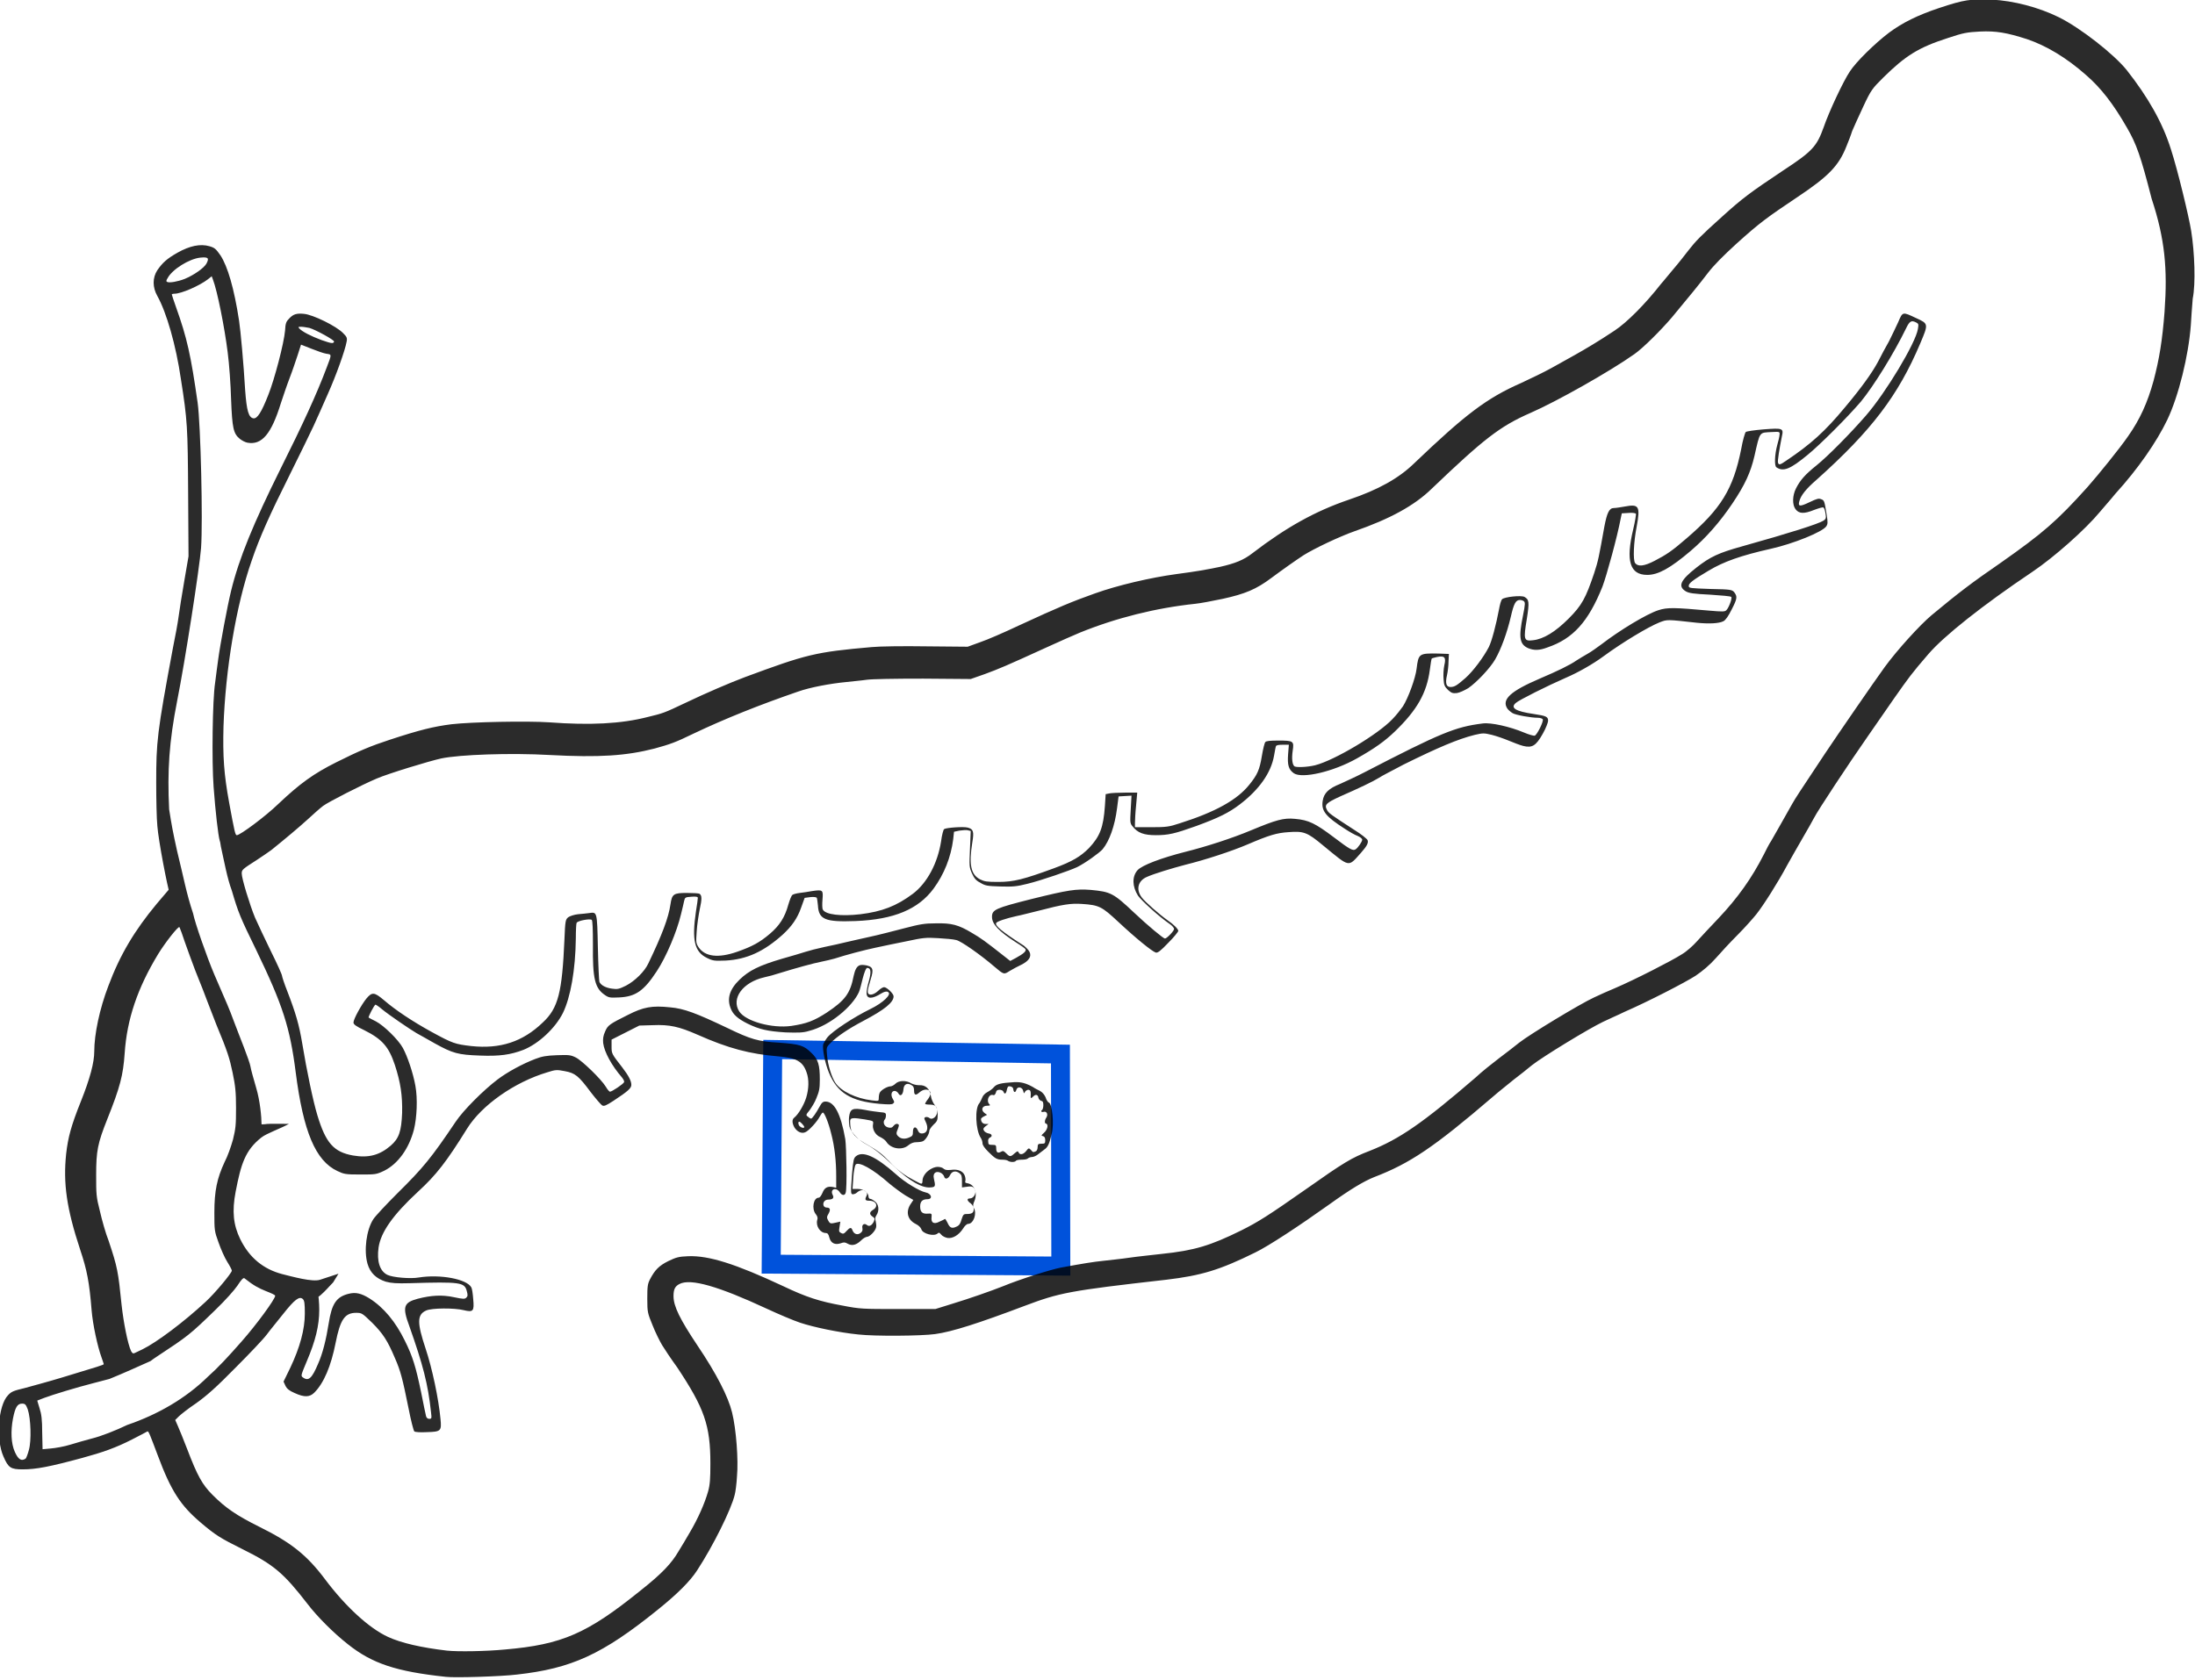 <?xml version="1.0" encoding="UTF-8" standalone="no"?>
<svg
   xmlns:dc="http://purl.org/dc/elements/1.1/"
   xmlns:cc="http://creativecommons.org/ns#"
   xmlns:rdf="http://www.w3.org/1999/02/22-rdf-syntax-ns#"
   xmlns:svg="http://www.w3.org/2000/svg"
   xmlns="http://www.w3.org/2000/svg"
   xmlns:sodipodi="http://sodipodi.sourceforge.net/DTD/sodipodi-0.dtd"
   xmlns:inkscape="http://www.inkscape.org/namespaces/inkscape"
   inkscape:version="1.0beta1 (32d4812, 2019-09-19)"
   sodipodi:docname="Pancreas main final update - titles, x_, 19th Nov 19 JE.svg"
   version="1.1"
   x="0px"
   y="0px"
   viewBox="0 0 577.5 442.1"
   style="enable-background:new 0 0 577.5 442.1;"
   xml:space="preserve"
   id="svg45">
  <sodipodi:namedview
     inkscape:document-rotation="0"
     inkscape:current-layer="g881"
     inkscape:window-maximized="0"
     inkscape:window-y="26"
     inkscape:window-x="57"
     inkscape:cy="318.92739"
     inkscape:cx="250.01188"
     inkscape:zoom="0.98994949"
     showgrid="false"
     id="namedview32"
     inkscape:window-height="755"
     inkscape:window-width="1280"
     inkscape:pageshadow="2"
     inkscape:pageopacity="0"
     guidetolerance="10"
     gridtolerance="10"
     objecttolerance="10"
     borderopacity="1"
     bordercolor="#666666"
     pagecolor="#ffffff" />
  <defs
     id="defs49" />
  <style
     type="text/css"
     id="style2">
	.st0{fill:#C9C9C9;}
	.st1{fill:#3D3D3D;}
	.st2{fill:#888888;}
	.st3{fill:#8B8B8B;}
	.st4{fill:#5C5C5C;}
	.st5{fill:#363636;}
	.st6{fill:#2B2B2B;}
	.st7{fill:none;stroke:#0052DB;stroke-width:4.988;stroke-miterlimit:10;}
</style>
  <g
     id="LAYER_EFO">
    <g
       inkscape:label="UBERON_0001150"
       id="UBERON_0001150"
       style="fill:none">
      <desc
         id="desc869">Body of pancreas</desc>
      <title
         id="title867">Body of pancreas</title>
      <path
         inkscape:connector-curvature="0"
         class=""
         d="m 102.1,199.4 c 36,38.9 60.8,85 78,137.2 -0.2,-1.8 2.4,-2.2 4.2,-1.9 21.2,4.5 42,15.3 63.3,11.5 11.5,-2 22,-8.3 33.5,-10.7 14.4,-3 30.1,-0.1 43.3,-6.5 11.8,-5.7 19.4,-18 31,-24 5.6,-2.9 12,-4.2 17.6,-7.3 9.8,-5.3 16.3,-15.3 25.3,-21.9 14.6,-10.9 34.9,-12.4 48.5,-24.7 13.9,-12.6 4.9,-9 18.5,-21.9 -24.9,-34 -58.1,-79.1 -75,-117.8 -12.9,2.7 -1.5,2.8 -12.3,10.5 -15.8,11.3 -29.9,13.6 -46.9,22.9 -4.2,2.3 -8.4,4.5 -12.9,5.9 -9.1,2.9 -19.1,2.2 -28.2,5 -11.6,3.5 -21.2,12.2 -32.9,15.6 -16.4,4.7 -34.5,-1.6 -50.7,3.6 -10.7,3.4 -19.4,11.5 -30.1,14.9 -12,3.8 -24.5,3.7 -37,2.2 -14.1,2.9 -24.3,-2 -36.6,3.9"
         id="path4" />
    </g>
    <g
       inkscape:label="UBERON_0001263"
       id="UBERON_0001263"
       style="fill:none">
      <desc
         id="desc865">Pancreatic Acinus</desc>
      <title
         id="title863">Pancreatic Acinus</title>
      <g
         id="g9"
         style="fill:none">
        <path
           inkscape:connector-curvature="0"
           class=""
           d="m 234.2,289.1 c -1,-0.6 -0.7,-2.2 0.2,-3 0.4,-0.3 0.9,-0.5 1.3,-0.5 0.5,0 1,0.4 1,0.9 -0.3,-0.5 0,-1.2 0.4,-1.6 0.4,-0.4 -0.6,0.1 0,0 0.6,0 3.247,0.28 3.647,0.68 0.4,0.4 0.253,0.42 -0.147,0.92 0.8,-1 1.168,-0.428 2.46,-0.253 1.967,0.267 2.24,2.253 1.14,2.953 1.5,0 0.98,0.88 2.28,2.467 0.951,1.16 -0.88,3.233 -2.38,3.233 0.8,0.9 0.8,2.5 -0.1,3.3 -0.9,0.8 -2.5,0.8 -3.3,-0.1 -0.2,1.5 -2,2.2 -3.4,2 -0.7,-0.1 -1.5,-0.3 -2,-0.8 -0.5,-0.5 -0.8,-1.3 -0.6,-2 -1.8,0.4 -3.5,-1.7 -2.5,-3.4 0.2,-0.3 -0.1,0.4 0,0 0.1,-0.7 0.7,-1.8 0.5,-2.5 -0.5,-1.5 0.6,-1.8 1.5,-2.1"
           id="path7" />
      </g>
      <g
         id="g13"
         style="fill:none">
        <path
           inkscape:connector-curvature="0"
           class=""
           d="m 245,312.6 c -0.8,-0.8 -1.814,-2.92 -0.814,-3.52 1,-0.6 5.347,-2.02 4.894,1.073 0.3,-1.3 1.898,-2.626 3.027,-1.867 C 253.554,309.26 253.7,312 253.1,312.5 c 1,-0.8 3.574,-0.867 3.567,0.927 -0.005,1.253 -0.273,1.486 -1.993,2.667 2.38,0.7 1.727,3.807 0.327,4.907 -0.6,0.5 -1.6,0.6 -2,-0.1 0.5,2 -1,4 -2,4.1 -1.4,0.2 -3,0 -3,-2.8 -0.5,1.1 -1.9,1.7 -2.9,1.2 -1.1,-0.5 -1.6,-1.9 -1.2,-3 -1.2,0.8 -3,-0.3 -2.9,-1.7 0.1,-1.4 -0.047,-3.8 1.253,-3.4 -0.9,-1.4 1.98,-0.639 3.047,-2.7"
           id="path11" />
      </g>
      <g
         id="g17"
         style="fill:none">
        <path
           inkscape:connector-curvature="0"
           class=""
           d="m 220.9,313.7 c 0.393,-1.767 -1.86,-0.973 -2.76,-0.573 -0.8,0.5 -0.74,2.073 0.16,2.573 -1.3,-0.3 -2.7,0.8 -2.7,2.1 0,0.8 0.8,1.7 1.5,1.4 -1.1,0.7 -1.4,2.3 -0.6,3.3 0.8,1 2.5,1.1 3.4,0.3 -0.7,0.9 -0.3,2.3 0.7,2.8 1,0.5 2.3,-0.1 2.6,-1.2 0,1.1 1.2,2.1 2.3,1.8 1.1,-0.3 2.654,-1.353 2.054,-2.353 C 228.054,324.647 230,324 230,323 c 0,-3.2 0.567,-2.007 -0.133,-2.607 0.9,-0.4 0.798,-1.789 0.913,-2.827 0.2,-1.8 -1.727,-1.833 -2.727,-1.733 0.7,-0.3 0.207,-1.387 -0.193,-2.087 -0.4,-0.7 -1.287,-0.553 -2.087,-0.453 -0.8,0.1 -0.36,0.167 -0.86,0.667 0.1,-0.8 -1.714,-0.56 -2.414,-0.66 -0.8,-0.1 -1.4,-0.4 -1.6,0.4"
           id="path15" />
      </g>
    </g>
    <g
       inkscape:label="UBERON_0000006"
       id="UBERON_0000006"
       style="fill:none">
      <desc
         id="desc861">Islet of Langerhans</desc>
      <title
         id="title859">Islet of Langerhans</title>
      <path
         inkscape:connector-curvature="0"
         class=""
         d="m 264.6,285.9 c -0.1,-0.3 -0.6,-0.2 -0.9,0 -1.6,1 -3.3,2.1 -4.5,3.6 -1.4,1.8 -2,4.1 -1.6,6.3 0.2,1.5 0.9,2.9 1.6,4.2 0.6,1.1 1.2,2.1 2.1,2.9 1.2,1.1 2.7,1.6 4.3,1.8 0.4,0 0.8,0 1.2,0 0.5,0 1,-0.1 1.6,-0.2 0.9,-0.2 1.9,-0.4 2.8,-0.7 1,-0.3 2,-0.8 2.8,-1.5 0.4,-0.4 0.7,-0.8 1,-1.3 2.4,-4.1 1.9,-9.7 -1.2,-13.3 -0.1,-0.1 -0.2,-0.2 -0.3,-0.2 -0.2,-0.1 -0.4,0 -0.6,0 -0.3,0 -0.6,-0.2 -0.9,-0.3 -2.1,-1.1 -4.5,-1.6 -6.9,-1.4"
         id="path20" />
    </g>
    <g
       inkscape:label="UBERON_0001151"
       id="UBERON_0001151"
       style="fill:none">
      <desc
         id="desc857">Tail of pancreas</desc>
      <title
         id="title855">Tail of pancreas</title>
      <path
         inkscape:connector-curvature="0"
         class=""
         d="m 380.5,119 c 14.9,39 54,86.2 79.3,119.3 8.1,-13.2 34.7,-58 45.6,-69 11.6,-11.7 25.3,-21.2 37.6,-32.1 12.3,-10.9 23.7,-23.8 28.8,-39.5 4.7,-14.6 3.5,-30.6 -0.2,-45.5 -4.1,-16.7 -12.2,-33.6 -27,-42.3 -19.5,-11.5 -47.9,-3.5 -58.5,16.6 -3.5,6.6 -5.4,14.4 -10.8,19.5 -2.9,2.7 -6.5,4.4 -9.8,6.6 -6.1,4 -11.1,9.5 -16,15 -10.1,11.3 -58.7,40 -69,51.4"
         id="path23" />
    </g>
    <g
       inkscape:label="UBERON_0001069"
       id="UBERON_0001069"
       style="fill:none">
      <desc
         id="desc853">Head of pancreas</desc>
      <title
         id="title851">Head of pancreas</title>
      <path
         inkscape:connector-curvature="0"
         class=""
         d="m 104.9,201 c 37.1,32 63.1,82.1 76,133.9 -3.3,2.9 -3.8,8.1 -2.6,12.3 1.2,4.3 3.8,8 5.9,11.9 12.1,23.1 3.2,54.5 -18.2,69.4 -21.4,14.9 -52.5,13 -73.2,-2.8 -6.2,-4.7 -11.5,-10.5 -17.8,-15 -3.9,-2.8 -8.2,-5 -12,-7.8 -10.5,-7.6 -12.4,-14.9 -16.9,-28.3 -3.6,-5.8 -11,-13.4 -12.5,-20.1 -1.5,-6.4 -4.6,-13.4 -6.1,-19.8 -2,-8.8 -7.6,-16.9 -7,-25.9 0.4,-7.6 5.1,-14.2 7.4,-21.4 2.5,-8.1 1.9,-16.9 4.5,-25 3.2,-9.6 10.7,-17.1 18,-24.2 16.4,-15.9 34,-32.2 56.2,-37.5"
         id="path26" />
    </g>
    <path
       inkscape:label="UBERON_0001174"
       inkscape:connector-curvature="0"
       id="UBERON_0001174"
       class="st4"
       d="m 51.7,130.3 c -0.1,5.8 -0.2,11.6 -0.7,17.4 -1.4,16.3 -5.8,32.3 -7,48.7 -1.1,14.8 0.5,29.7 4.6,43.9 5.9,20.3 17,39.6 16.9,60.8 5.1,-2.7 10.9,-3.8 16.6,-3.1 C 81,292.2 79.9,286.5 78.7,280.7 77.5,274.4 76.2,268 74.2,261.9 72.1,255.6 69.3,249.5 66.8,243.3 52.5,206.4 55.6,163.8 72.3,128 c 1.8,-3.9 3.7,-8.6 1.4,-12.2 -2,-3.1 -6.1,-3.7 -9.8,-4.1 -3.9,-0.4 -10,-1.1 -12.1,3 -1.5,3.6 -0.1,11.5 -0.1,15.6 z"
       style="fill:none">
      <desc
         id="desc849">Common bile duct</desc>
      <title
         id="title847">Common bile duct</title>
    </path>
    <g
       inkscape:label="UBERON_0007329"
       id="UBERON_0007329"
       style="fill:none">
      <desc
         id="desc845">Pancreatic duct</desc>
      <title
         id="title843">Pancreatic duct</title>
      <path
         inkscape:connector-curvature="0"
         class=""
         d="m 91.9,309.5 c 5.5,2.5 10.2,6.7 9.2,11.7 18.6,-16.9 24.7,-34.2 45.2,-41.1 8.9,-2.9 16,-7.5 24.4,-11.2 15.7,-6.8 31,-11.4 47.4,-17 15,-4 34.5,-7.1 49,-12 81.4,-18.2 166.3,-71.5 198,-104 8,-8.1 16.7,-14.2 25,-23 6.9,-7.4 12.2,-16.1 17.3,-25.2 0.7,-1.8 -3.9,-3.1 -7.3,-2.8 -11,22.1 -28.1,37.2 -50,54 -41.1,33.8 -88.4,62.6 -139,79 -34.6,13.4 -71,17.9 -104.8,29.2 -34.4,11.5 -73.1,26.4 -93,47.3 -9.3,9.9 -14.216,10.174 -22.216,13.974"
         id="path30" />
    </g>
    <g
       inkscape:label="UBERON_0004913"
       id="UBERON_0004913"
       style="fill:none">
      <desc
         id="desc841">Hepatopancreatic ampulla</desc>
      <title
         id="title839">Hepatopancreatic ampulla</title>
      <path
         inkscape:connector-curvature="0"
         class=""
         d="m 82,298.1 c -6,-5.2 -20.371,0.461 -21.6,14.5 -1.4,6.1 -2.1,12.9 1.7,18 1.5,2 3.4,3.5 5.4,5 3.2,2.1 6.9,3.6 10.7,3.9 3.9,0.3 5.6,0.2 8.7,-2 3,-2.1 7.8,-9.2 8,-14.5 0.1,-2.8 0.1,-5.6 -1,-10.3 -0.5,-2.2 -1.5,-3.5 -3,-5.2 -1.7,-1.8 -3.3,-3.4 -5,-5.2 -1.2,-1.3 -3.4,-4.9 -5,-4.1"
         id="path33" />
    </g>
    <g
        link="acinus"
       id="g881">
      <polygon
         style="fill:none;stroke:#0052db;stroke-width:4.988;stroke-miterlimit:10"
         points="203.3,276.2 202.9,332.7 279.1,333.2 279,277.4 "
         class="st7"
         id="link_Islet_of_Langerhans"
         inkscape:label="link islet of Langerhans" />
    </g>
  </g>
  <g
     style="opacity:0.83"
     id="OUTLINE">
    <g
       style=""
       id="g42">
      <path
         style=""
         inkscape:connector-curvature="0"
         d="M 576.5,60.8 C 575.9,57 572.9,44.6 571.2,39.4 569,32.3 565.1,25.5 559.5,18.4 556.1,14.2 547.3,7.3 541.6,4.5 536.3,1.9 529.8,0.2 524,-0.1 c -5.5,-0.2 -7.2,0 -13.8,2.2 -5.7,1.9 -9.7,3.9 -13.2,6.5 -3.7,2.8 -8.7,7.7 -10.3,10.2 -1.7,2.5 -5.5,10.6 -6.9,14.7 -1.8,5 -2.9,6.3 -10.7,11.4 -8.7,5.8 -10.7,7.3 -16,12.1 -5.7,5.1 -7,6.5 -8.8,8.8 -1,1.3 -2.8,3.6 -4.1,5.1 -1.3,1.5 -2.6,3.2 -3.1,3.7 -4.3,5.5 -9.1,10.3 -12.3,12.4 -4.5,3 -7.6,4.8 -10.6,6.5 -1.6,0.9 -4.3,2.4 -6.1,3.4 -1.8,1 -5.3,2.7 -7.9,3.9 -9.1,4 -14.7,8.3 -28.1,21.1 -4.1,4 -9.5,7 -17.2,9.6 -8.8,3 -16.4,7.2 -25.4,14.1 -2.3,1.8 -4.6,2.7 -8.6,3.6 -4,0.8 -5.5,1.1 -11.5,1.9 -6.6,0.9 -15.3,2.9 -21.4,5.1 -5.9,2.1 -9.3,3.5 -19.9,8.4 -3.8,1.8 -8.4,3.8 -10.2,4.4 l -3.3,1.2 -10.9,-0.1 c -6,-0.1 -12.5,0 -14.4,0.2 -14.8,1.3 -17.1,1.9 -33.3,7.9 -4,1.5 -10.5,4.3 -15.5,6.7 -5.9,2.8 -6,2.8 -10.1,3.8 -7,1.8 -15.2,2.2 -25.9,1.4 -5.8,-0.4 -20.5,-0.1 -25.7,0.5 -4.7,0.6 -8.4,1.5 -16.3,4.1 -4.9,1.6 -8,2.9 -14,5.9 -6,3 -9.6,5.6 -15.3,11 -3.3,3.2 -10,8.2 -10.9,8.2 -0.4,0 -0.6,-0.9 -2,-8.5 -1.4,-7.6 -1.7,-12.3 -1.5,-20.1 0.5,-14.9 3.3,-31.9 7.4,-43.6 2.1,-6.2 4.8,-12.2 10.1,-22.8 2.6,-5.2 5.4,-11 6.2,-12.7 0.8,-1.8 2.5,-5.5 3.7,-8.3 2.2,-4.9 4.6,-11.6 5,-13.9 0.2,-1 0,-1.3 -0.9,-2.2 -1.8,-1.9 -8,-4.9 -10.3,-5.1 -2,-0.2 -2.8,0.1 -3.8,1.1 -0.9,0.9 -1.1,1.3 -1.2,3.3 -0.3,3.4 -2.8,12.9 -4.4,16.9 -1.8,4.6 -2.9,6.3 -3.9,6.2 -1.3,-0.2 -1.8,-2 -2.2,-7.4 C 64.1,95.8 63.3,87 62.9,84.4 61.6,75.9 59.9,70.1 58,67.2 c -1.2,-1.7 -1.5,-2 -2.9,-2.4 -2.4,-0.7 -5.2,-0.1 -8.4,1.7 -2.8,1.6 -3.9,2.6 -5.3,4.6 -1.3,2 -1.3,4.5 0,6.8 2.4,4.3 4.9,12.9 6.2,21.9 1.7,10.8 1.8,12.5 1.9,30.3 l 0.1,16.3 -1.1,6.4 c -0.6,3.5 -1.3,7.8 -1.5,9.4 -0.2,1.6 -0.9,5.4 -1.5,8.3 -4.2,22.5 -4.4,24.7 -4.4,35.5 0,4.3 0.1,9.4 0.3,11.4 0.3,3.9 2.613,15.92 3.313,18.02 L 44.6,233.9 l -3.4,4 c -5.8,7 -9.6,13.3 -12.7,21.6 -2.3,6 -3.7,12.7 -3.7,17.2 0,2.9 -1.1,7.1 -3.5,13.1 -2.6,6.5 -3.4,9.5 -3.9,13.9 -0.8,7.7 0.1,14.3 3.7,25.2 1.8,5.4 2.4,8.5 3,15.9 0.3,3.8 1.6,9.7 2.6,12.4 0.3,0.9 0.6,1.7 0.6,1.8 0,0.2 -1.3,0.6 -10.9,3.5 -3.6,1.1 -8.1,2.3 -9.9,2.8 -2.9,0.7 -3.5,0.9 -4.4,1.9 -2.6,2.7 -3.2,11.6 -1.2,16.1 1.3,3 1.9,3.4 5.1,3.4 3.5,0 7.1,-0.7 15.6,-3 5.5,-1.5 8.9,-2.7 13.2,-4.9 2.1,-1.1 3.9,-2 4,-2.1 0.3,-0.1 0.7,1 2.7,6.3 3.5,9.4 6,13.2 11.3,17.7 4,3.4 5.2,4.1 11,7 8.3,4.1 10.9,6.4 17.1,14.4 2.5,3.3 6.9,7.7 10.6,10.6 6.4,5.1 12.7,7.2 25.8,8.6 v 0 c 2.3,0.3 14.7,-0.1 18.7,-0.6 14.4,-1.6 22.5,-5.3 37.1,-17.1 5.1,-4.1 8.5,-7.5 10.3,-10.3 4.2,-6.4 9,-16.1 9.9,-19.9 0.2,-0.7 0.5,-2.9 0.6,-4.9 0.4,-4.2 -0.2,-12.4 -1.3,-16.8 -1,-4.1 -4.1,-10.2 -9.1,-17.6 -4.6,-6.9 -6.3,-10.3 -6.3,-13 0,-1.8 0.4,-2.6 1.6,-3.2 2.9,-1.5 10.2,0.6 22.9,6.5 3,1.4 7,3.1 8.8,3.7 3.6,1.2 10.3,2.6 15.3,3.1 4.4,0.5 16.6,0.4 20.2,-0.1 4.5,-0.6 11.6,-2.9 23.5,-7.4 9.3,-3.5 11.7,-4 37.3,-6.9 9.3,-1.1 14.2,-2.6 23.5,-7.2 3.5,-1.7 11.4,-6.9 19.4,-12.6 5.7,-4.1 9.1,-6.1 11.8,-7.2 9.4,-3.6 15.7,-7.8 31.2,-21.1 1.7,-1.5 4.3,-3.5 5.6,-4.6 1.3,-1 3.5,-2.7 4.8,-3.8 2.8,-2.2 14.9,-9.6 18.7,-11.4 1.4,-0.7 4,-1.8 5.6,-2.6 6.2,-2.7 15.9,-7.7 18.7,-9.5 1.9,-1.3 3.7,-2.8 5.3,-4.6 1.3,-1.5 3.9,-4.3 5.8,-6.2 1.9,-1.9 4.1,-4.4 4.9,-5.4 1.9,-2.4 5.7,-8.4 8.1,-12.9 1.1,-1.9 2.9,-5.2 4.1,-7.2 1.2,-2 2.5,-4.4 3,-5.3 0.9,-1.8 9,-14.1 14.1,-21.4 1.8,-2.6 5,-7.2 7,-10.1 3.8,-5.4 4.5,-6.4 8.9,-11.5 4.1,-4.8 14.3,-12.9 27.4,-21.7 5.8,-3.9 14,-11.2 17.8,-15.8 0.9,-1.1 2.8,-3.2 4,-4.7 6.1,-6.7 10.9,-13.7 13.7,-19.5 3,-6.3 5.6,-16.9 6.2,-24.9 0.1,-1.6 0.3,-4.8 0.5,-7 0.8,-3.9 0.5,-12.2 -0.4,-17.8 z M 79.3,86 c 0.5,0 1.5,0.2 2.1,0.3 1.7,0.5 6.6,3.2 6.5,3.6 -0.2,0.6 -0.7,0.5 -3.3,-0.4 -2.7,-1 -5.1,-2.2 -5.9,-3.1 C 78.4,86 78.5,86 79.3,86 Z M 44,74.2 c -0.3,-0.1 -0.3,-0.4 0.1,-1 1.2,-2.3 5.7,-5.1 8.6,-5.4 2.1,-0.2 2.4,0.1 1.6,1.6 -0.7,1.2 -3.3,3 -5.7,4 v 0 c -1.8,0.7 -4,1.1 -4.6,0.8 z M 44.5,213 c -0.5,-10.2 0,-17.8 2.1,-28.5 2.1,-10.5 5.9,-35.1 6.3,-40.3 C 53.4,137.1 52.8,111.8 52,106 50.2,93.4 49.2,88.9 46.3,80.8 c -0.6,-1.7 -1.1,-3.2 -1.1,-3.3 0,-0.1 0.3,-0.2 0.7,-0.2 1.8,0 6.6,-2.1 8.8,-3.8 l 1,-0.8 0.3,0.8 c 1.2,3.1 3.1,12.8 3.9,19.2 0.4,3 0.8,8.6 0.9,12.4 0.3,7.6 0.6,9 2.3,10.4 0.5,0.4 1.4,0.9 2,1 3.8,0.7 6.3,-2.3 8.8,-10.4 0.6,-1.8 1.6,-4.8 2.3,-6.6 0.7,-1.8 1.6,-4.5 2.1,-6 0.5,-1.5 0.9,-2.8 0.9,-2.8 0,0 1.3,0.5 2.8,1.1 1.5,0.6 3.2,1.2 3.9,1.3 1.4,0.2 1.4,0.1 0.1,3.5 -2.7,7.2 -6.4,15.2 -12.2,26.8 -7.1,14.3 -10.9,23.5 -13,32.1 -1,4.1 -2.9,14.3 -3.4,18.1 -0.2,1.6 -0.6,4.3 -0.8,6.1 -0.7,4.4 -0.9,20.8 -0.4,27.4 0.5,6.7 1.2,12.7 1.6,14.1 0.2,0.6 0.3,1.3 0.3,1.5 0,0.1 -0.4,-3.3 -0.3,-1.5 0.8,2.7 -0.2,-1.3 0.3,1.5 0.955,4.303 1.664,8.384 2.9,11.7 1.7,5.8 2.2,7 6.4,15.6 7,14.5 8.9,20.4 10.4,32.2 2,15.6 5.2,23.3 11,26 1.7,0.8 2.1,0.9 6,0.9 4,0 4.2,0 6.3,-1 3.6,-1.8 6.5,-5.8 7.8,-10.8 0.8,-3.2 1,-8.2 0.4,-11.5 -0.6,-3.4 -2.1,-7.8 -3.3,-10 -1.2,-2.2 -5,-5.9 -7.1,-7 -1,-0.5 -1.8,-0.9 -1.9,-1 -0.2,-0.1 1.5,-3.4 1.8,-3.4 0.1,0 0.9,0.5 1.7,1.2 1.8,1.5 7.4,5.3 9.1,6.3 0.7,0.4 2.9,1.6 4.8,2.7 4.7,2.6 6.1,3 11.9,3.2 5.1,0.2 8,-0.2 11.4,-1.5 4,-1.6 8.4,-5.7 10.4,-9.7 2,-4.1 3.3,-11.3 3.4,-19.6 0,-2.1 0.1,-3.9 0.2,-4.1 0.2,-0.6 3.6,-1.2 4,-0.8 0.2,0.2 0.3,2.4 0.3,6.5 -0.1,9 0.5,11.5 3.2,13.3 1,0.7 1.4,0.7 3.7,0.6 4.3,-0.2 6.5,-1.7 9.9,-6.9 2.5,-3.8 5.3,-10.4 6.4,-15.1 0.3,-1.3 0.7,-2.8 0.8,-3.4 0.2,-0.9 0.3,-1 1.9,-1.1 1.2,-0.1 1.7,0 1.7,0.3 0,0.2 -0.2,1.9 -0.5,3.6 -1.1,7.5 -0.4,10.6 2.9,12.2 1.6,0.8 2,0.8 4.9,0.7 5.6,-0.3 10.1,-2.4 15,-6.8 2.4,-2.2 3.9,-4.3 4.9,-7.2 l 0.9,-2.5 1.5,-0.2 c 0.9,-0.1 1.6,0 1.7,0.2 0.1,0.2 0.2,1.1 0.3,2 0.2,3.7 1.9,4.4 9.9,4.1 10.1,-0.4 16.5,-3.1 20.5,-8.5 2.8,-3.8 4.6,-8.3 5.2,-13.1 l 0.2,-1.9 1.4,-0.3 c 0.8,-0.1 1.8,-0.2 2.2,-0.1 l 0.8,0.2 -0.2,4.7 c -0.2,4.5 -0.2,4.8 0.5,6.4 0.6,1.3 1,1.9 2.2,2.5 1.3,0.8 1.8,0.9 5.3,1 3.3,0.1 4.3,0 7.1,-0.7 3.7,-0.9 11.2,-3.5 13.1,-4.4 2.2,-1.1 5.8,-3.7 6.7,-4.7 1.8,-2.2 3.2,-6.1 3.8,-10.8 l 0.4,-3.1 1.7,-0.1 1.7,-0.1 -0.2,3.6 c -0.2,3.4 -0.2,3.7 0.5,4.5 1.3,1.7 3,2.3 6.1,2.3 3.3,0 5,-0.4 10.6,-2.4 6,-2.2 8.6,-3.5 11.5,-5.7 5.1,-3.9 8.2,-8.3 9,-12.8 0.2,-1.1 0.4,-2.3 0.5,-2.5 0.1,-0.3 0.7,-0.4 1.8,-0.4 h 1.6 l -0.2,2.5 c -0.2,2.8 0.1,4 1.5,5 2.2,1.5 10.4,-0.4 16.6,-3.9 4.8,-2.7 7.4,-4.6 10,-7.1 5.8,-5.6 8.4,-10.1 9.2,-16.3 0.2,-1.5 0.4,-2.8 0.5,-2.9 0.1,-0.1 0.7,-0.2 1.4,-0.4 2,-0.4 2.4,0.1 1.9,2.2 -0.2,0.9 -0.3,2.6 -0.2,3.6 0.1,1.7 0.3,2 1.2,2.9 0.9,0.8 1.2,0.9 2.3,0.8 0.7,-0.1 2,-0.7 3,-1.3 2.2,-1.5 5.8,-5.3 7.1,-7.6 1.5,-2.6 3.1,-6.9 4.1,-11.2 0.8,-3.5 1.3,-4.4 2.4,-4.4 0.3,0 0.7,0.1 1,0.3 0.4,0.3 0.4,0.8 -0.2,3.8 -1.2,5.8 -0.9,7.6 1.4,8.6 1.5,0.6 2.9,0.6 5,-0.2 6.8,-2.3 10.8,-6.8 14.5,-16 1.1,-2.9 3.9,-13.1 4.8,-17.9 l 0.3,-1.4 1.7,-0.1 c 0.9,-0.1 1.8,0 2,0.2 0.1,0.1 -0.2,2 -0.7,4.1 -2,8.3 -0.9,12 3.7,12 2.9,0 6.1,-1.8 11.4,-6.3 4.1,-3.5 7.7,-7.6 11,-12.5 3.3,-4.9 4.8,-8.2 5.8,-12.5 1.5,-6.6 1.2,-6.1 4.6,-6.3 2,-0.1 2.1,-0.1 2,0.7 0,0.4 -0.3,1.7 -0.6,2.7 -0.7,2.6 -0.8,5.6 -0.2,5.9 1.8,1.2 3.6,0.5 8.2,-3.3 3.3,-2.7 10.4,-9.8 14,-14 3.3,-4 8.7,-12.7 11.9,-19.3 0.9,-1.9 1.4,-2.2 2.7,-1.5 0.6,0.3 0.6,0.5 0.4,1.7 -0.6,3.7 -8.4,16.7 -13.7,22.8 -4,4.6 -9.9,10.6 -13,13.1 -3,2.4 -4.3,3.9 -5.4,6.1 -0.9,1.8 -1,4.2 -0.1,5.4 0.9,1.2 2.2,1.3 4.9,0.2 1.4,-0.5 2.3,-0.8 2.5,-0.6 0.2,0.2 0.4,0.9 0.5,1.6 0.2,1.1 0.1,1.4 -0.5,1.8 -1.4,0.9 -9,3.3 -21.5,6.8 -6.1,1.7 -8.3,2.7 -12,5.6 -4.2,3.3 -4.9,4.9 -2.8,6.2 0.8,0.5 2.1,0.7 6.4,0.9 3,0.2 5.5,0.4 5.6,0.6 0.3,0.3 -0.6,2.8 -1.3,3.5 -0.4,0.4 -1,0.4 -4.5,0.1 -9,-0.8 -11,-0.9 -13.4,-0.1 -3.1,1 -10.2,5.3 -15,9 -1.1,0.8 -2.6,1.9 -3.5,2.4 -0.9,0.5 -2.2,1.3 -3,1.8 -1.7,1.2 -5,2.8 -9.7,4.8 -7.7,3.3 -10.1,5.5 -8.5,7.9 0.3,0.4 0.9,0.9 1.4,1.2 0.9,0.5 4.8,1.2 6.6,1.2 0.6,0 1.2,0.2 1.3,0.4 0.3,0.5 -1.5,4.1 -2.1,4.3 -0.3,0.1 -1.6,-0.3 -2.8,-0.8 -3.8,-1.6 -8.8,-2.7 -10.9,-2.4 -7.2,0.9 -10.9,2.4 -31.2,12.9 -2.1,1.1 -5,2.4 -6.3,3 -3,1.2 -4.3,2.4 -4.6,4.5 -0.4,2.6 0.8,4.1 5.8,7.3 1.2,0.8 2.8,1.7 3.4,1.9 0.7,0.3 1.2,0.7 1.2,1 0,0.5 -1.1,2.1 -1.7,2.5 -0.7,0.5 -1.5,0.1 -5.7,-3.1 -4.9,-3.7 -6.7,-4.6 -10.3,-4.9 -3,-0.3 -5,0.3 -11.5,3 -5,2.1 -11.8,4.3 -17.4,5.7 -6.3,1.6 -11.3,3.5 -12.5,4.8 -1.5,1.7 -1.4,4.3 0.1,6.7 0.9,1.3 5.6,5.6 8.4,7.5 0.6,0.4 1.1,1 1.1,1.3 0,0.5 -1.9,2.5 -2.4,2.5 -0.4,0 -4.5,-3.4 -8.1,-6.8 -5.5,-5.2 -6.2,-5.5 -11.4,-6 -3.9,-0.3 -5.9,0 -15.6,2.4 -9.5,2.4 -10.4,2.8 -10.4,4.7 0,1.9 1.8,3.8 6.3,6.7 1.3,0.8 2.4,1.6 2.5,1.8 0.3,0.5 -0.5,1.2 -2.5,2.3 l -1.5,0.8 -1.9,-1.5 c -4.7,-3.7 -5.8,-4.5 -8.2,-5.9 -3.5,-2.1 -5.3,-2.6 -9.5,-2.5 -2.9,0 -4.1,0.2 -8.3,1.3 -2.7,0.7 -6.9,1.8 -9.3,2.3 -2.4,0.5 -5.2,1.2 -6.2,1.4 -1.1,0.3 -3.5,0.8 -5.4,1.2 -1.9,0.4 -4.2,1 -5.1,1.3 -0.9,0.3 -3.6,1.1 -6.1,1.8 -6.1,1.8 -8.7,3.1 -11.2,5.5 -2.7,2.6 -3.4,5.1 -2.3,7.7 0.6,1.5 1.8,2.6 4.4,3.9 3.1,1.5 5.2,2 10,2.3 3.3,0.1 4.6,0.1 6.2,-0.4 5.5,-1.4 11.393,-6.417 13.093,-10.217 0.6,-1.3 1.332,-6.258 2.307,-6.483 0,0 -0.363,0.147 -0.063,0.147 0.7,0 1.163,0.653 0.363,3.453 -0.4,1.3 -0.6,2.7 -0.6,3.1 0,1.7 1.49,1.64 3.89,0.14 1.5,-0.9 1.87,-0.27 1.87,-0.27 0.74,0.512 -1.16,2.63 -4.86,4.43 -4.1,2 -9.8,5.7 -11.2,7.4 -0.5,0.6 -0.9,1.4 -1.1,1.8 -0.3,1.2 0.5,5.1 1.5,7.5 2.2,5.3 5.7,7.5 13.3,8.2 2.5,0.2 3.3,0.2 3.6,-0.1 0.4,-0.3 0.3,-0.5 -0.1,-1.2 -0.6,-1 -0.4,-2.1 0.5,-2.1 0.3,0 0.8,0.3 1,0.7 0.5,0.9 1.2,0.3 1.3,-1.1 0.1,-1.3 0.9,-1.8 2,-1.2 0.6,0.3 0.8,0.7 0.8,1.5 0,1.2 0.4,1.4 1.4,0.5 1.1,-1 2.6,-1 2.9,0 0.1,0.4 -0.1,1 -0.6,1.7 -0.5,0.6 -0.8,1.2 -0.8,1.3 0,0.1 0.5,0.2 1.2,0.2 1.5,0 2,0.5 2,1.8 0,1.3 -1.3,2.4 -2.1,1.7 -0.3,-0.2 -0.7,-0.3 -1,-0.2 -0.4,0.2 -0.4,0.3 0,1.1 0.9,1.8 0.5,3.2 -1,3.2 -0.5,0 -0.8,-0.3 -1,-0.8 -0.5,-1.2 -1.3,-1 -1.3,0.3 0,1 -0.1,1.2 -1.1,1.6 -1.2,0.5 -2.3,0.3 -3,-0.6 -0.3,-0.4 -0.3,-0.7 0.1,-1.6 0.4,-1.1 0.4,-1.2 0,-1.4 -0.3,-0.1 -0.7,0 -1.1,0.5 -0.4,0.5 -0.7,0.6 -1.5,0.4 -1,-0.3 -1.4,-1.4 -0.8,-2.1 0.2,-0.2 0.3,-0.7 0.3,-1.1 0,-0.6 -0.2,-0.7 -1.5,-0.8 -0.8,-0.1 -2.6,-0.3 -4,-0.6 -3.3,-0.6 -3.9,-0.3 -4.2,1.8 -0.1,0.8 0,2 0.1,2.6 0.4,1.5 2.4,3.6 4.5,4.7 2.3,1.3 3.7,2.4 7.5,6 3.8,3.6 7.1,5.5 9.3,5.3 1.3,-0.1 1.4,-0.2 0.9,-2.4 -0.3,-1.3 0.5,-2 1.7,-1.5 0.5,0.2 0.9,0.7 1,1 0.2,0.9 1.1,0.7 1.6,-0.4 0.5,-1 1.5,-1.2 2.5,-0.4 0.5,0.4 0.6,0.8 0.6,2.1 v 1.6 l 1.5,-0.2 c 1.3,-0.2 1.6,0.16 1.9,0.76 0.5,0.9 -0.3,2.34 -1.3,2.34 -0.9,0 -0.8,0.6 0.2,1.3 0.5,0.4 0.8,1 0.8,1.5 0,1 -0.5,1.3 -1.9,1.3 -0.8,0 -0.9,0.2 -1.3,1.4 -0.3,1.1 -0.6,1.6 -1.3,1.9 -1.2,0.6 -1.8,0.4 -2.4,-1 -0.3,-0.6 -0.6,-1.1 -0.7,-1 -0.1,0.1 -0.7,0.4 -1.4,0.7 -1.5,0.8 -2.3,0.3 -2.1,-1.2 0.1,-0.9 0,-1 -1,-0.9 -1.4,0.1 -2,-0.4 -2,-1.9 0,-1.3 0.6,-1.9 1.9,-1.9 1.5,0 1.1,-1.5 -0.5,-1.8 -1.5,-0.3 -5.4,-2.6 -7.8,-4.8 -5.3,-4.7 -8.7,-6.2 -10.5,-4.7 -0.6,0.5 -0.7,1.1 -1,4.4 -0.4,5.3 -0.4,5.6 0.2,5.6 0.3,0 0.8,-0.2 1,-0.4 0.9,-0.8 1.8,-0.9 2.4,-0.3 0.4,0.4 0.4,0.7 0.2,1.1 -0.5,1 -0.4,1.3 0.7,1.3 1.9,0 2.5,1.5 1,2.4 -1,0.6 -1,1.2 -0.1,1.8 0.6,0.4 0.6,0.5 0.3,1.3 -0.5,1 -1.2,1.4 -1.8,0.9 -0.7,-0.6 -1.4,-0.1 -1.2,0.8 0.1,0.6 0,0.9 -0.5,1.3 -0.8,0.6 -1.7,0.3 -2.1,-0.7 -0.3,-0.9 -0.7,-0.8 -1.6,0.2 -0.6,0.7 -0.9,0.8 -1.4,0.5 -0.6,-0.3 -0.6,-0.5 -0.4,-1.7 l 0.2,-1.3 -0.9,0.2 c -1.7,0.4 -1.8,0.4 -2.3,-0.5 -0.4,-0.7 -0.4,-1 0.1,-1.8 0.6,-1.1 0.4,-1.6 -0.5,-1.6 -0.3,0 -0.7,-0.2 -0.8,-0.5 -0.3,-0.8 0.3,-1.6 1.2,-1.6 1.2,0 1.6,-0.4 1.2,-1.2 -0.8,-1.5 0.8,-2.2 1.8,-0.8 0.6,1 1.4,1 1.6,0.2 0.4,-1.1 0.2,-12 -0.1,-14.1 -1.2,-6.8 -2.9,-9.9 -5.2,-9.9 -0.7,0 -1,0.3 -1.6,1.4 -0.8,1.5 -1.9,3.1 -2.2,3.1 -0.1,0 -0.5,-0.2 -0.8,-0.5 -0.6,-0.4 -0.6,-0.5 0.4,-1.7 0.5,-0.7 1.4,-2.1 1.8,-3.2 0.7,-1.7 0.9,-2.4 0.9,-4.9 0,-3.8 -0.4,-5.3 -2.2,-7 -2,-2 -3.1,-2.3 -8.5,-2.7 -5.6,-0.3 -7.5,-0.9 -13.7,-3.9 -8,-3.8 -11.3,-5.1 -15,-5.4 -4.7,-0.5 -7,-0.1 -11.1,2 -4.8,2.4 -5.3,2.7 -6,4.4 -0.5,1.1 -0.6,1.9 -0.5,3 0.3,2.4 2.3,6 4.9,9 0.4,0.5 0.7,1 0.6,1.3 -0.2,0.5 -3.2,2.5 -3.7,2.5 -0.2,0 -0.7,-0.6 -1.1,-1.3 -1.3,-2.1 -6.3,-6.9 -7.9,-7.7 -1.4,-0.7 -1.9,-0.7 -5,-0.6 -2.7,0.1 -3.9,0.3 -5.7,1 -3.4,1.3 -7.4,3.5 -9.9,5.4 -3.7,2.8 -9,8.1 -11,11.1 -6.4,9.5 -8.5,12.1 -15.4,18.9 -2.9,2.9 -5.8,6 -6.3,6.8 -1.8,2.8 -2.5,8.2 -1.5,11.7 0.7,2.4 2.3,3.9 4.8,4.7 1.5,0.4 2.8,0.5 6.4,0.4 13.2,-0.4 14.3,-0.2 14.9,2 0.3,1.1 0.3,1.4 -0.1,1.8 -0.4,0.4 -0.8,0.4 -3.2,-0.1 -3.2,-0.7 -6.1,-0.5 -9.6,0.4 -3.7,1 -4.1,2.1 -2.2,7.2 3.6,10.2 4.9,15.2 5.7,22.6 v 0 c 0.2,1.7 0.2,1.8 -0.5,1.8 -0.4,0 -0.7,-0.3 -0.8,-0.7 -0.1,-0.4 -0.7,-3.2 -1.3,-6.3 -1.4,-6.7 -2.2,-9.4 -4.3,-13.6 -2.4,-4.9 -5.5,-8.7 -9.3,-11.1 -2.1,-1.3 -3.6,-1.7 -5.5,-1.2 -3.2,0.8 -4.4,2.6 -5.2,7.7 -0.7,4.4 -1.6,8 -2.8,10.7 -1.6,3.8 -2.5,4.7 -4,3.6 -0.6,-0.4 -0.5,-0.6 1,-4.2 2.3,-5.4 3.3,-9.4 3.3,-13.6 0,-1.8 -0.2,-3.9 -0.4,-4.6 0,0 -1.726,2.016 -1.226,1.716 1.158,0.536 4.778,-3.916 5.278,-4.316 l 1.413,-2.294 L 84.2,336.8 c -1.996,0.654 -7.2,-0.8 -10,-1.5 -4.9,-1.3 -8.6,-4.3 -11,-9.2 -1.8,-3.7 -2.2,-7.3 -1.2,-12.5 1.4,-7.2 2.461,-10.839 6.761,-14.239 1.4,-1.1 5.178,-2.403 7.252,-3.584 0,0 -5.413,-0.077 -5.813,0.023 -0.5,0.1 -1.39,0.1 -1.39,0.1 0,-1.9 -0.41,-6.3 -1.41,-9.6 -0.7,-2.4 -1.4,-4.9 -1.5,-5.6 -0.1,-0.7 -0.9,-2.9 -1.7,-5 -0.8,-2 -2,-5.2 -2.7,-7 -1.3,-3.5 -1.5,-3.9 -5.1,-12.2 -2,-4.7 -5.1,-13.6 -5.6,-16.1 -1.8,-5.4 -2.442,-9.306 -4.2,-16.4 -1.11,-5.016 -1.432,-6.726 -2.1,-11 z m 167.1,83.6 c 0,0.4 -0.8,0.2 -1.2,-0.2 -0.4,-0.4 -0.5,-1.2 -0.1,-1.2 0.3,0 1.3,1.1 1.3,1.4 z M 26.3,318.8 c -1,-3.9 -1,-4.5 -1,-9.6 0,-6.3 0.4,-8.3 2.9,-14.6 3.4,-8.5 4.2,-11.6 4.6,-17.4 0.6,-9 3.4,-17.2 8.8,-26.1 1.9,-3.1 5.3,-7.4 5.6,-7.1 0.1,0.1 0.3,0.8 0.6,1.5 0.5,1.6 3.6,10.2 4.6,12.5 0.4,0.9 1.3,3.3 2.1,5.4 0.8,2.1 1.9,4.9 2.4,6.2 3,7.2 3.5,8.9 4.3,12.7 0.7,3.4 0.9,5 0.9,9.3 0,4.6 -0.1,5.4 -0.8,8.3 -0.5,1.8 -1.4,4.4 -2.2,5.9 -2,4.3 -2.7,7.6 -2.7,13.3 0,4.6 0,4.9 1.1,7.9 0.6,1.7 1.6,4 2.3,5.1 0.7,1.1 1.2,2.1 1.2,2.3 0,0.6 -4.4,5.9 -6.9,8.2 -5.7,5.3 -12.9,10.7 -16.6,12.5 v 0 c -0.9,0.4 -1.8,0.9 -2.1,1 -0.4,0.2 -0.6,0 -0.9,-0.5 -0.9,-1.9 -2,-7.6 -2.5,-12.1 -0.9,-8.9 -1.1,-10 -3.4,-16.9 -0.8,-2 -1.8,-5.6 -2.3,-7.8 z M 7.6,381.6 c -0.3,1.1 -0.7,2.2 -0.9,2.3 v 0 c -1.1,0.7 -1.9,0.2 -2.8,-1.8 -1,-2.2 -1.1,-5.5 -0.5,-8.7 0.6,-3.1 1.2,-4 2.4,-4 0.8,0 1,0.2 1.5,1.5 0.8,2.4 1,8.2 0.3,10.7 z M 33.5,375 c -2.9,1.4 -6.9,3 -9.4,3.6 -1.5,0.4 -4,1.1 -5.6,1.6 v 0 c -1.6,0.5 -3.9,0.9 -5.1,1 l -2.2,0.2 -0.1,-4.4 c 0,-3.4 -0.2,-4.9 -0.7,-6.4 l -0.6,-2 1.8,-0.7 c 2.4,-0.9 8.7,-2.8 13,-3.9 1.9,-0.5 3.8,-1 4.2,-1.1 v 0 c 3.7,-1.5 7.2,-3.1 10.8,-4.7 0.5,-0.4 1.1,-0.8 1.7,-1.2 8.2,-5.4 8.7,-5.8 15.3,-12.2 2.6,-2.5 5.1,-5.3 5.9,-6.5 0.9,-1.4 1.5,-2.1 1.8,-1.9 2.4,1.9 3.7,2.6 5.7,3.4 1.3,0.5 2.4,1 2.4,1.2 0,0.9 -5,7.7 -8.8,12 -3.6,4.1 -6.3,7 -8.9,9.3 -5.9,5.8 -13.3,10 -21.2,12.7 z m 536,-293.1 c -0.6,7.8 -1.4,12.6 -2.9,18.3 -1.6,5.8 -3.6,10.2 -6.7,14.6 -2.2,3.2 -7.7,10 -10.7,13.4 -8,8.9 -11.7,12.1 -22.8,19.9 -7.7,5.3 -11.1,7.9 -18.2,13.8 -3.1,2.6 -9,9.1 -12.3,13.6 -2.9,4 -12.4,17.8 -15.8,22.9 -6.9,10.4 -7.7,11.6 -8.6,13.2 -1.5,2.7 -4.7,8.3 -5.5,9.7 -0.5,0.7 -1.3,2.3 -1.9,3.5 -3.2,6.3 -6.9,11.5 -12,16.9 -2.3,2.4 -4.8,5.1 -5.7,6.1 -0.9,1 -2.6,2.6 -4,3.4 -2.3,1.5 -12.2,6.6 -17.6,8.9 -1.5,0.6 -3.9,1.7 -5.4,2.4 -3.7,1.7 -16.9,9.7 -19.7,11.9 -1.2,1 -3.6,2.8 -5.3,4.1 -1.7,1.3 -4.5,3.5 -6.2,5.1 -13.8,11.9 -20,16.2 -27.9,19.3 -4.7,1.8 -6.7,3 -16.9,10.2 -9.7,6.8 -12.4,8.5 -16.8,10.7 -8.1,4 -12.3,5.3 -21,6.2 -2.6,0.3 -6.5,0.7 -8.5,1 -2,0.3 -5,0.6 -6.7,0.8 -2.9,0.3 -5.3,0.7 -11.3,1.8 -2.6,0.5 -10.6,3 -15.2,4.9 -3.3,1.3 -8.7,3.2 -13.3,4.6 l -4.5,1.4 h -9.8 c -9.3,0 -10,0 -14.6,-0.9 -6.1,-1.1 -9.5,-2.2 -15.6,-5.1 -12.6,-5.9 -19.6,-8.1 -25,-7.9 -2.6,0.1 -3.2,0.3 -5.3,1.3 -2.4,1.2 -3.5,2.3 -4.8,4.8 -0.6,1.2 -0.7,1.8 -0.7,5.1 0,3.6 0.1,3.8 1.4,7 0.7,1.8 1.9,4.2 2.5,5.2 0.6,1 2.4,3.7 4,5.9 7.1,10.7 8.7,15.2 8.7,25.2 0,4.1 -0.1,5.6 -0.6,7.4 -0.9,3.2 -2.7,7.2 -4.7,10.6 -0.9,1.6 -2.3,3.9 -3.1,5.2 -1.8,3.1 -4.3,5.8 -10,10.3 -14,11.3 -20.6,14.2 -35.6,15.5 v 0 c -5.2,0.5 -12.5,0.6 -15.3,0.3 -6.8,-0.8 -12,-2 -15.5,-3.6 -5,-2.3 -11.2,-8 -16.6,-15.2 -4.8,-6.4 -9,-9.7 -17.3,-13.8 -6,-3 -8.8,-4.9 -12.3,-8.4 -2.7,-2.7 -4,-5.1 -6.6,-11.9 -1,-2.6 -2.1,-5.3 -2.5,-6.2 l -0.7,-1.6 0.9,-0.9 c 0.5,-0.5 2.5,-2.1 4.6,-3.5 2.8,-2 5.3,-4.2 10.4,-9.4 3.7,-3.7 7.4,-7.6 8.2,-8.7 0.8,-1.1 2.8,-3.5 4.3,-5.4 3,-3.8 4.3,-4.8 5.2,-3.9 0.4,0.4 0.5,1.2 0.5,3.8 0,4.2 -1.3,8.9 -3.8,14.2 l -1.8,3.7 0.5,1.1 c 0.4,0.8 1,1.3 2.4,1.9 2.6,1.2 4,1.1 5.2,-0.1 2.5,-2.5 4.4,-7 5.6,-13.1 1.2,-6.1 2.4,-7.9 5.4,-7.9 1.5,0 1.6,0.1 4.2,2.6 2.9,2.9 4.1,4.8 6,9.3 1.5,3.4 2,5.4 3.6,13.3 0.6,3.1 1.3,5.8 1.5,6 0.2,0.2 1.6,0.3 3.3,0.2 3.7,-0.1 3.9,-0.3 3.6,-3.4 -0.5,-5.4 -2.2,-13.4 -3.9,-18.5 -2.3,-6.9 -2.3,-9 0.1,-10.1 1.5,-0.7 7.5,-0.7 9.9,-0.1 2.5,0.6 2.8,0.3 2.5,-2.9 -0.1,-1.4 -0.3,-2.8 -0.5,-3.1 -1.2,-2.2 -8.2,-3.5 -13.8,-2.6 -2.2,0.4 -6.9,0 -8.3,-0.7 -2,-1 -2.8,-3.6 -2.3,-7.2 0.6,-4 3.7,-8.5 10.4,-14.7 4.8,-4.4 7.5,-7.9 12.9,-16.6 3.8,-6.1 12.4,-12.2 21.1,-14.8 2.2,-0.7 2.5,-0.7 4.6,-0.3 2.7,0.5 3.6,1.2 6.8,5.5 1.3,1.7 2.7,3.3 3,3.5 0.5,0.3 1,0.1 3,-1.2 3.8,-2.5 4.7,-3.3 4.7,-4.2 0,-1 -0.7,-2.4 -2.4,-4.6 -2.8,-3.6 -2.8,-3.6 -2.8,-5.5 v -1.8 l 7.3,-3.7 3.5,-0.1 c 4.5,-0.2 7,0.4 11.8,2.5 8.1,3.6 13.8,5.1 21.2,5.7 4.8,0.4 6.5,1.3 7.5,4.2 0.7,1.9 0.6,4.4 -0.1,6.7 -0.6,1.9 -2,4.3 -3.1,5.2 -0.7,0.5 -0.6,1.5 0,2.6 0.7,1.1 1.8,1.7 2.8,1.3 0.9,-0.3 3.2,-2.8 3.9,-4.2 0.3,-0.5 0.6,-1 0.8,-1 0.4,0 1.5,2.7 2.2,5.6 0.9,3.4 1.3,7.3 1.3,11.1 v 3.1 l -0.8,-0.2 c -1.5,-0.3 -2.3,0.2 -2.8,1.5 -0.3,0.7 -0.7,1.3 -1,1.3 -1.4,0 -1.9,2.9 -0.8,4.3 0.5,0.6 0.6,1.1 0.4,1.6 -0.4,1.6 0.8,3.4 2.3,3.4 0.4,0 0.7,0.3 0.9,1.2 0.4,1.5 1.5,2 3,1.5 0.8,-0.3 1.1,-0.3 1.8,0.1 1.2,0.7 2.4,0.3 3.6,-0.9 0.5,-0.5 1.2,-0.9 1.5,-0.9 0.7,0 2.2,-1.5 2.4,-2.5 0.1,-0.4 0,-1.1 -0.1,-1.6 -0.2,-0.6 -0.2,-1 0.2,-1.6 0.8,-1.2 0.6,-2.9 -0.4,-3.6 -0.5,-0.4 -1,-0.7 -1.3,-0.7 -0.2,0 -0.4,-0.3 -0.4,-0.6 0,-1 -1.3,-2 -2.8,-2 h -1.4 l 0.2,-3 c 0.1,-1.6 0.4,-3.1 0.6,-3.4 0.8,-0.9 4.5,1.1 8.9,5 1.2,1 3.1,2.4 4.2,3.1 l 2.1,1.2 -0.6,0.9 c -1.5,2.1 -1,4.3 1.2,5.4 0.8,0.4 1.3,0.9 1.5,1.4 0.3,1.2 3.4,2 4.3,1.1 0.3,-0.3 0.5,-0.2 0.9,0.3 0.3,0.4 1.1,0.8 1.7,0.9 1.4,0.2 3,-0.8 4.1,-2.5 0.4,-0.7 1,-1.2 1.3,-1.2 1.4,0 2.4,-2.7 1.5,-4.2 -0.3,-0.5 -0.2,-1 0.2,-1.9 0.8,-2.1 0,-4.3 -1.9,-4.6 -1,-0.2 -0.32,-0.3 -0.52,-1.4 -0.3,-1.8 -1.88,-2.4 -3.88,-2.1 -2.2,0.2 -1.4,-0.58 -3,-0.78 -1.2,-0.2 -2.7,0.68 -3.5,1.58 -0.6,0.7 -0.9,1.4 -0.9,2.1 0,1.3 -0.633,0.563 -2.333,-0.237 -1.9,-1 -4.067,-2.363 -6.467,-4.963 -1.7,-1.8 -3,-2.8 -5.3,-4.1 -3.7,-2.1 -4.8,-3.3 -4.9,-5.5 -0.1,-1.4 0,-1.6 0.7,-1.7 0.4,-0.1 1.9,0.1 3.1,0.3 2.3,0.4 2.3,0.4 2.2,1.2 -0.3,1.3 0.6,2.9 1.8,3.4 0.6,0.3 1.4,0.8 1.7,1.3 1.2,1.9 4.2,2.3 5.8,0.9 0.6,-0.5 1.3,-0.8 2.1,-0.8 0.6,0 1.5,-0.1 1.8,-0.3 0.7,-0.4 1.6,-1.9 1.6,-2.7 0,-0.3 0.5,-1 1.1,-1.6 1,-0.9 1.1,-1.2 1.1,-2.7 0,-1.2 -0.2,-1.8 -0.8,-2.5 -0.4,-0.5 -0.9,-1.6 -1,-2.4 -0.3,-1.9 -1.4,-2.9 -3.1,-2.8 -0.7,0 -1.5,-0.2 -2.1,-0.5 -1.2,-0.8 -3.2,-0.8 -4.1,0.1 -0.4,0.4 -1,0.7 -1.3,0.7 -0.8,0 -2.4,0.9 -2.8,1.6 -0.2,0.3 -0.3,1 -0.3,1.5 0,0.8 0,0.8 -1.8,0.6 -4.2,-0.5 -8.1,-2.4 -9.6,-4.6 -1,-1.5 -2,-4.7 -2.2,-7.2 -0.2,-2.1 -0.2,-2.2 0.9,-3.3 1.7,-1.7 4.6,-3.7 8.6,-5.8 5.7,-3 8,-4.9 8,-6.5 0,-0.7 -1.8,-2.4 -2.5,-2.4 -0.3,0 -1,0.4 -1.6,1 -1.3,1.2 -2.7,1.3 -2.7,0.2 0,-0.4 0.2,-1.4 0.5,-2.3 0.9,-3 1.307,-4.103 -0.693,-4.603 -1.7,-0.3 -2.807,-0.497 -3.507,2.703 -0.9,4.7 -2.3,6.5 -7.1,9.7 -3.4,2.2 -5.3,2.9 -9.3,3.5 -5.1,0.7 -12,-1.2 -13.7,-3.8 -2.2,-3.4 0.9,-7.7 6.6,-9 1,-0.2 2.8,-0.7 4,-1.1 4.2,-1.3 8.9,-2.6 11,-3 1.1,-0.2 2.6,-0.6 3.4,-0.8 3.1,-1 7.6,-2.2 10.9,-2.9 1.9,-0.4 5.6,-1.2 8.2,-1.7 4.2,-0.9 5,-1 8.2,-0.8 1.9,0.1 4.1,0.3 4.8,0.5 1.3,0.3 6.4,3.9 9.9,6.9 2.7,2.3 2.6,2.2 4.2,1.2 0.8,-0.5 2.2,-1.2 3,-1.6 2,-1 2.7,-2.1 2.2,-3.3 -0.2,-0.5 -0.9,-1.2 -1.5,-1.7 -5.9,-3.8 -7.7,-5.3 -7.3,-6 0.2,-0.4 2.6,-1.2 5.3,-1.8 1.1,-0.2 3.7,-0.9 5.8,-1.4 6.5,-1.7 8.5,-2 11.5,-1.8 4.5,0.3 5.2,0.7 9.5,4.7 4.6,4.3 8.9,7.8 9.9,8.1 0.5,0.1 1.2,-0.4 3.3,-2.6 1.5,-1.5 2.6,-2.9 2.6,-3.1 0,-0.5 -1.2,-1.7 -2.8,-2.8 -2,-1.4 -5.9,-4.8 -6.8,-6 -1.6,-2.1 -1,-4.4 1.3,-5.4 2,-0.9 6.7,-2.3 10.1,-3.2 5.3,-1.3 12.3,-3.6 16.5,-5.4 5.6,-2.4 7.6,-3 10.7,-3.2 4,-0.3 4.9,0 9.1,3.5 7.2,5.9 6.5,5.8 10,1.9 1.5,-1.7 2,-2.6 1.7,-3.3 -0.1,-0.3 -1.7,-1.6 -3.5,-2.7 -6,-3.9 -6.8,-4.4 -7.2,-5.3 -0.7,-1.3 -0.2,-1.8 3.5,-3.5 4.8,-2.1 8.6,-3.9 10.2,-4.9 0.7,-0.5 3.7,-2 6.5,-3.5 9.1,-4.5 14.3,-6.7 18.7,-7.8 2.2,-0.5 2.4,-0.5 4.5,0 1.2,0.3 3.2,1 4.4,1.5 1.2,0.5 3,1.2 3.8,1.4 2.4,0.6 3.4,0 5.2,-3.2 0.8,-1.4 1.4,-3 1.4,-3.4 0,-1.1 -0.5,-1.3 -3.8,-1.8 -4.8,-0.7 -6.2,-1.6 -4.7,-2.9 0.7,-0.7 8.5,-4.6 13.1,-6.6 3.3,-1.4 7.3,-3.7 10,-5.7 4.9,-3.6 11.7,-7.7 14.7,-8.9 2.1,-0.8 1.8,-0.8 9.9,0.1 3.1,0.3 5.7,0.2 6.9,-0.4 0.6,-0.3 1.3,-1.3 2.2,-3.1 1.5,-2.9 1.5,-3.4 0.7,-4.5 -0.6,-0.7 -0.8,-0.8 -6.3,-0.9 -5.4,-0.2 -5.7,-0.2 -5.7,-0.8 0,-0.7 1,-1.5 5.2,-4 4,-2.4 8.5,-4 16.5,-5.8 5.8,-1.3 13.5,-4.4 14.5,-5.9 0.4,-0.6 0.4,-1.1 0.1,-3 -0.6,-3.6 -0.6,-3.8 -1.4,-4.1 -0.7,-0.3 -1.1,-0.2 -3.2,0.8 -2.5,1.2 -3,1.1 -2.6,-0.3 0.4,-1.5 1.7,-3.2 4.6,-5.7 14.4,-12.9 21.4,-22.1 27.2,-35.8 2.2,-5.2 2.2,-5.2 -1.1,-6.7 -3.6,-1.7 -3.5,-1.7 -4.7,1.1 -0.6,1.3 -1.7,3.6 -2.4,5 -0.8,1.4 -2.1,3.8 -2.9,5.4 -1.6,3 -4.5,7 -8.7,12 -5.3,6.4 -9,9.7 -15.4,14 -1.7,1.2 -2,1.2 -2.2,0.6 -0.2,-0.4 0.4,-3.9 1,-6.9 0.5,-2.2 0.3,-2.3 -4.8,-1.9 -2.4,0.2 -4.5,0.5 -4.7,0.7 -0.2,0.2 -0.8,2.2 -1.2,4.5 -2.1,10.5 -5.3,15.7 -14.4,23.5 -3.8,3.3 -5.3,4.3 -8.4,5.9 -2.7,1.4 -4.3,1.6 -5.1,0.6 -0.6,-0.8 -0.4,-5.5 0.4,-9.6 1,-5.4 0.6,-6 -3.1,-5.3 -1.1,0.2 -2.4,0.4 -2.9,0.4 -1.2,0 -1.8,1.2 -2.5,4.9 -1.4,7.8 -1.6,9 -2.7,12.3 -2.2,6.5 -3.2,8.4 -6.7,11.9 -3.5,3.5 -6.6,5.4 -9.4,5.7 -2.4,0.3 -2.5,-0.2 -1.6,-5.6 0.7,-4.5 0.6,-5.1 -0.6,-5.8 -0.9,-0.5 -5.3,0 -5.9,0.6 -0.3,0.3 -0.6,1.5 -0.8,2.6 -0.8,4.2 -1.9,8.4 -2.7,10 -1.4,2.7 -4.1,6.3 -6.1,8.1 -2.3,2 -2.9,2.4 -4,2.4 -1.1,0 -1.4,-1 -0.9,-3.1 0.2,-0.9 0.4,-2.5 0.4,-3.6 l 0.1,-2 -2.7,-0.1 c -5.2,-0.1 -5.3,0 -5.8,4 -0.3,2.5 -2.2,7.7 -3.6,9.9 -0.5,0.7 -1.7,2.3 -2.8,3.4 -3.8,4 -15.2,10.8 -20.3,12.1 -2.1,0.5 -4.8,0.6 -5.4,0.3 -0.6,-0.4 -0.8,-2 -0.5,-4.1 0.4,-2.6 0.2,-2.7 -3.8,-2.7 -2.1,0 -3.2,0.1 -3.4,0.4 -0.2,0.2 -0.6,1.8 -0.9,3.6 -0.6,3.7 -1.2,5 -3.3,7.6 -3.2,4 -8.9,7.2 -18.4,10.2 -2.7,0.9 -3.5,1 -7.4,1 h -4.3 v -1.1 c 0,-0.6 0.1,-2.7 0.3,-4.6 l 0.3,-3.4 H 296 c -1.7,0 -3.6,0.1 -4.1,0.2 l -1,0.2 -0.2,3.1 c -0.4,5.7 -1.3,8 -4.2,11.1 -2.2,2.2 -4.3,3.5 -9.2,5.3 -7.9,2.9 -10.6,3.6 -14.6,3.6 -3.1,0 -3.7,-0.1 -4.9,-0.7 -2.4,-1.3 -2.9,-3.9 -2,-9.6 0.5,-3 0.3,-3.6 -1.2,-4 -1,-0.3 -5.6,0 -6.2,0.4 -0.2,0.1 -0.6,1.6 -0.8,3.2 -0.9,5.8 -3.7,11 -7.4,13.8 -4.4,3.3 -8.2,4.7 -13.8,5.4 -5.2,0.6 -9.2,0.1 -9.9,-1.2 -0.2,-0.3 -0.2,-1.5 -0.1,-2.7 0.2,-2.5 0.1,-2.6 -2.7,-2.2 -1,0.2 -2.5,0.4 -3.3,0.5 -0.8,0.1 -1.6,0.3 -1.9,0.5 -0.3,0.2 -0.7,1.3 -1.1,2.6 -0.9,3.3 -2.3,5.5 -4.9,7.7 -2.6,2.2 -4.6,3.3 -8.6,4.7 -4.9,1.7 -8.4,1.3 -10.1,-1.2 -0.7,-1.1 -0.7,-1.3 -0.5,-4.2 0.1,-1.7 0.5,-4.3 0.8,-5.8 0.6,-2.7 0.6,-3.7 -0.1,-4.1 -0.2,-0.1 -1.7,-0.2 -3.3,-0.2 -3.5,0 -3.9,0.3 -4.3,3 -0.5,3.5 -2.2,8 -5.8,15.5 -1,2.2 -3.6,4.7 -5.9,5.9 -1.8,0.9 -2.3,1 -3.6,0.8 -1.7,-0.2 -3,-0.9 -3.4,-1.8 -0.1,-0.3 -0.3,-4.4 -0.4,-9.1 -0.2,-9.5 -0.2,-9.3 -2.3,-9 -0.6,0.1 -1.9,0.2 -2.9,0.3 -1,0.1 -2.2,0.5 -2.6,0.8 -0.7,0.6 -0.8,0.8 -1,5.9 -0.6,13.8 -1.6,18 -5.7,21.8 -5.3,5.1 -11.2,7 -18.8,6.2 -4.3,-0.5 -4.9,-0.7 -10.4,-3.7 -5.1,-2.8 -9.6,-5.8 -12.6,-8.4 -2.5,-2.1 -3.1,-2.2 -4.6,-0.4 -1.3,1.6 -3.4,5.4 -3.4,6.3 0,0.5 0.7,1 2.8,2 4.8,2.4 6.5,4.4 8.1,9.2 1.5,4.6 2,8 1.9,12.6 -0.2,4.8 -0.8,6.7 -3,8.6 -2.9,2.5 -5.8,3.3 -9.9,2.6 -5.1,-0.9 -7.2,-3.3 -9.4,-10.6 -1.1,-3.6 -2.8,-11.7 -4,-19 -0.8,-4.8 -1.7,-7.9 -3.9,-13.6 -0.8,-2 -1.4,-3.9 -1.4,-4.1 0,-0.3 -1.3,-3.2 -2.9,-6.4 -1.6,-3.3 -3.5,-7.3 -4.2,-8.9 -1.4,-3.4 -3.5,-10.3 -3.5,-11.6 0,-1 0.1,-1.1 4,-3.6 1.4,-0.9 3.1,-2.1 3.8,-2.6 3.6,-2.9 7.3,-6 9.6,-8.1 1.4,-1.3 3.2,-2.9 4,-3.5 1.3,-1 10.3,-5.6 14.1,-7.2 3,-1.3 13.8,-4.6 17,-5.3 4.8,-1 18.1,-1.5 28.6,-0.9 13,0.7 20.1,0.2 27.5,-1.7 4,-1.1 5.5,-1.6 10.2,-3.9 8.4,-4 17.7,-7.7 27.6,-11.1 3.1,-1.1 8.4,-2.1 12.6,-2.5 1.7,-0.2 4.1,-0.4 5.4,-0.6 1.5,-0.2 7.2,-0.3 14.9,-0.3 l 12.5,0.1 3.7,-1.3 c 3.8,-1.4 5.7,-2.2 16.2,-7 3.3,-1.5 7.3,-3.3 8.8,-3.9 9.6,-3.9 20,-6.5 30.4,-7.6 1.1,-0.1 4.4,-0.7 7.2,-1.3 5.9,-1.3 8.8,-2.5 12.8,-5.5 3.1,-2.3 6.5,-4.7 8.5,-6 2.7,-1.7 9.4,-4.9 13.4,-6.3 9.2,-3.2 15.7,-6.7 20.3,-11.2 13.6,-13 17.9,-16.4 25.9,-19.9 6.9,-3 20.9,-10.9 27.4,-15.5 2.3,-1.6 7,-6.3 9.9,-9.7 4.4,-5.3 7.2,-8.7 9.4,-11.6 1.6,-2.1 4.1,-4.6 7.6,-7.8 6.1,-5.5 7.9,-6.8 16.1,-12.3 8.1,-5.4 10.8,-8.2 12.8,-13.3 0.5,-1.2 1.2,-3 1.5,-4 0.4,-1 1.7,-3.8 2.9,-6.4 2.1,-4.5 2.4,-4.8 5.3,-7.7 5.8,-5.7 9.2,-7.9 17,-10.4 4.2,-1.4 5,-1.5 8.4,-1.7 4.3,-0.2 7.1,0.3 12.4,2 5,1.7 10.3,4.8 15.6,9.5 3.8,3.3 7.1,7.5 10.7,13.8 2.5,4.3 3.6,7.4 6.5,18.7 3.5,10.6 4.2,18.5 3.4,29.6 z"
         id="path38" />
      <path
         style=""
         inkscape:connector-curvature="0"
         d="m 276,290.2 c -0.3,-0.1 -0.7,-0.7 -0.9,-1.4 -0.3,-0.7 -0.9,-1.4 -1.5,-1.7 -0.6,-0.3 -1.4,-0.7 -1.8,-1 -1.8,-1 -3.1,-1.4 -5,-1.3 -3.5,0.2 -4.6,0.5 -5.3,1.3 -0.3,0.4 -1.1,1 -1.7,1.3 -0.6,0.3 -1.2,0.9 -1.4,1.5 -0.2,0.5 -0.5,1.1 -0.7,1.4 -1.3,1.3 -1,7.1 0.3,9.1 0.3,0.4 0.5,1.1 0.5,1.5 0,0.5 0.6,1.3 1.5,2.2 1.8,1.8 2.3,2.1 3.7,2.1 0.6,0 1.3,0.1 1.5,0.3 v 0 c 0.6,0.4 1.8,0.4 2.1,0 0.1,-0.2 0.8,-0.3 1.5,-0.3 0.7,0 1.4,-0.1 1.6,-0.3 0.2,-0.2 0.7,-0.4 1.1,-0.4 0.4,0 1.1,-0.3 1.6,-0.7 0.5,-0.4 1.3,-1 1.7,-1.3 0.9,-0.6 1.3,-1.5 1.9,-4.1 0.7,-2.6 0.1,-7.9 -0.7,-8.2 z m -1.3,7.9 c -0.8,0.7 -0.8,0.8 -0.3,0.9 0.4,0.1 0.6,0.4 0.6,1.1 0,0.8 -0.1,0.9 -1,0.9 -0.8,0 -1,0.1 -1,0.9 0,0.5 -0.2,1 -0.5,1.1 -0.7,0.3 -0.7,0.3 -1.3,-0.4 -0.5,-0.5 -0.6,-0.5 -1.2,0.3 -0.8,1 -1.7,1.1 -2,0.4 -0.2,-0.4 -0.3,-0.4 -0.9,0.1 -1.2,1.1 -1.4,1.1 -2.3,0.2 -0.7,-0.7 -0.9,-0.8 -1.4,-0.5 -0.9,0.5 -1.3,0.2 -1.3,-0.9 0,-0.8 -0.1,-0.9 -1,-0.9 -0.9,0 -1.1,-0.1 -1.1,-0.8 -0.1,-0.6 0.1,-0.9 0.4,-1.1 0.8,-0.3 0.6,-1 -0.3,-1.1 -0.5,-0.1 -1,-0.4 -1.2,-0.7 -0.3,-0.5 -0.2,-0.7 0.4,-1.2 l 0.8,-0.6 h -0.8 c -0.7,0 -1.2,-0.5 -1.2,-1.3 0,-0.2 0.4,-0.5 0.8,-0.7 l 0.8,-0.4 -0.7,-0.5 c -1,-0.8 -0.6,-1.9 0.7,-1.9 0.8,0 0.9,-0.1 0.6,-0.4 -0.9,-0.9 -0.1,-2.8 1,-2.4 0.3,0.1 0.5,-0.1 0.7,-0.6 0.1,-0.6 0.4,-0.8 1,-0.8 0.4,0 0.9,0.2 1,0.5 0.3,0.8 0.7,0.6 0.9,-0.5 0.2,-0.8 0.3,-1 0.9,-0.9 0.5,0.1 0.8,0.4 0.8,0.8 0.1,0.9 0.6,0.9 0.8,0.1 0.3,-1 1.6,-0.7 1.8,0.3 0.2,0.7 0.2,0.8 0.5,0.2 0.2,-0.3 0.6,-0.5 0.9,-0.5 0.5,0.1 0.6,0.4 0.6,1.2 -0.1,1.2 0,1.2 0.7,0.5 0.6,-0.6 1.2,-0.4 1.3,0.4 0.1,0.4 0.4,0.7 0.7,0.8 0.5,0.1 0.6,0.4 0.6,1.2 0,0.6 -0.2,1.1 -0.3,1.2 -0.5,0.3 -0.2,0.7 0.4,0.5 0.8,-0.2 1.2,0.7 0.7,1.5 -0.5,0.7 -0.5,1.6 -0.1,1.6 0.7,0.2 0.4,1.6 -0.5,2.4 z"
         id="path40" />
    </g>
  </g>
</svg>
